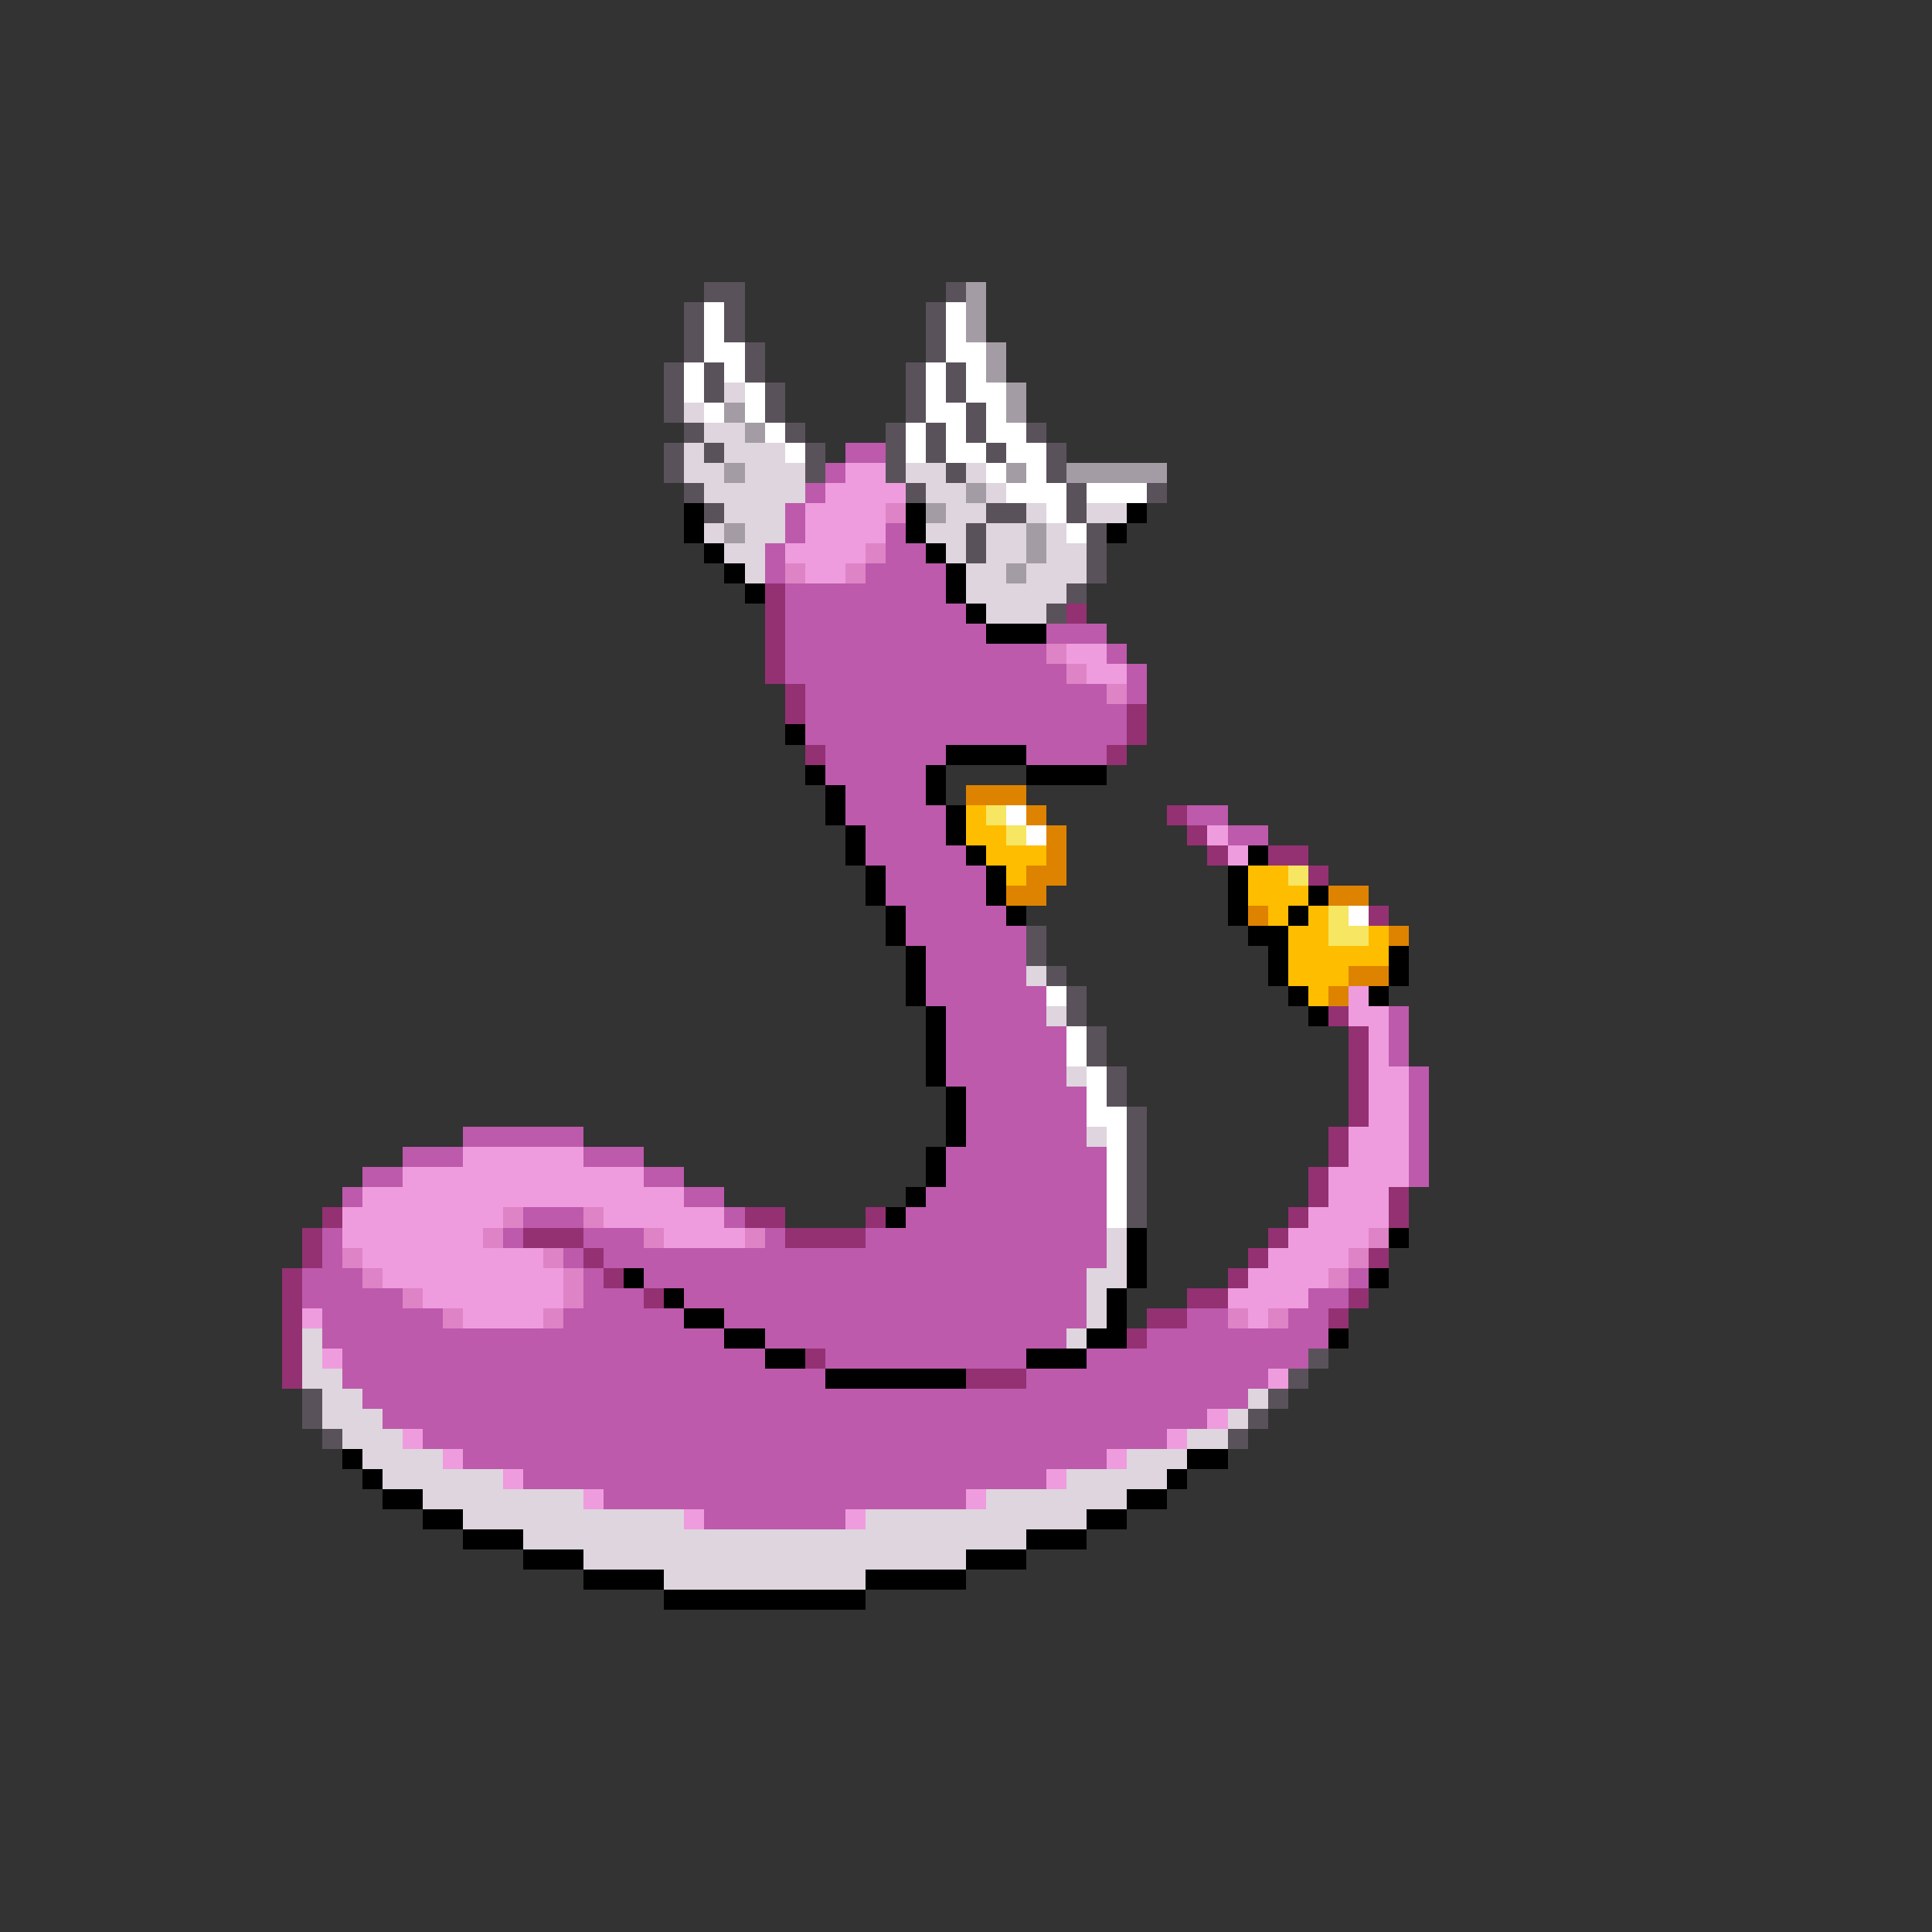 <svg xmlns="http://www.w3.org/2000/svg" viewBox="0 -0.5 96 96" shape-rendering="crispEdges">
<rect x="0" y="-0.5" width="96" height="96" fill="#333333" stroke="none"/>
<path stroke="#5a525a" d="M35 14h2M47 14h1M34 15h1M36 15h1M46 15h1M34 16h1M36 16h1M46 16h1M34 17h1M37 17h1M46 17h1M33 18h1M35 18h1M37 18h1M45 18h1M47 18h1M33 19h1M35 19h1M38 19h1M45 19h1M47 19h1M33 20h1M38 20h1M45 20h1M48 20h1M34 21h1M39 21h1M44 21h1M46 21h1M48 21h1M51 21h1M33 22h1M35 22h1M40 22h1M44 22h1M46 22h1M49 22h1M52 22h1M33 23h1M40 23h1M44 23h1M47 23h1M52 23h1M34 24h1M45 24h1M53 24h1M57 24h1M35 25h1M49 25h2M53 25h1M48 26h1M54 26h1M48 27h1M54 27h1M54 28h1M53 29h1M52 30h1M51 46h1M51 47h1M52 48h1M53 49h1M53 50h1M54 51h1M54 52h1M55 53h1M55 54h1M56 55h1M56 56h1M56 57h1M56 58h1M56 59h1M56 60h1M65 67h1M64 68h1M15 69h1M63 69h1M15 70h1M62 70h1M16 71h1M61 71h1" />
<path stroke="#a49ca4" d="M48 14h1M48 15h1M48 16h1M49 17h1M49 18h1M50 19h1M36 20h1M50 20h1M37 21h1M36 23h1M50 23h1M53 23h5M48 24h1M46 25h1M36 26h1M51 26h1M51 27h1M50 28h1" />
<path stroke="#ffffff" d="M35 15h1M47 15h1M35 16h1M47 16h1M35 17h2M47 17h2M34 18h1M36 18h1M46 18h1M48 18h1M34 19h1M37 19h1M46 19h1M48 19h2M35 20h1M37 20h1M46 20h2M49 20h1M38 21h1M45 21h1M47 21h1M49 21h2M39 22h1M45 22h1M47 22h2M50 22h2M49 23h1M51 23h1M50 24h3M54 24h3M52 25h1M53 26h1M50 40h1M51 41h1M67 45h1M52 49h1M53 51h1M53 52h1M54 53h1M54 54h1M54 55h2M55 56h1M55 57h1M55 58h1M55 59h1M55 60h1" />
<path stroke="#ded5de" d="M36 19h1M34 20h1M35 21h2M34 22h1M36 22h3M34 23h2M37 23h3M45 23h2M48 23h1M35 24h5M46 24h2M49 24h1M36 25h3M47 25h2M51 25h1M54 25h2M35 26h1M37 26h2M46 26h2M49 26h2M52 26h1M36 27h2M47 27h1M49 27h2M52 27h2M37 28h1M48 28h2M51 28h3M48 29h5M49 30h3M51 48h1M52 50h1M53 53h1M54 56h1M55 61h1M55 62h1M54 63h2M54 64h1M54 65h1M15 66h1M53 66h1M15 67h1M15 68h2M16 69h2M62 69h1M16 70h3M61 70h1M17 71h3M59 71h2M18 72h4M56 72h3M19 73h6M53 73h5M21 74h8M49 74h7M23 75h11M43 75h11M26 76h25M29 77h19M33 78h10" />
<path stroke="#bd5aac" d="M42 22h2M41 23h1M40 24h1M39 25h1M39 26h1M44 26h1M38 27h1M44 27h2M38 28h1M43 28h4M39 29h8M39 30h9M39 31h10M52 31h3M39 32h13M55 32h1M39 33h14M56 33h1M40 34h15M56 34h1M40 35h16M40 36h16M41 37h6M51 37h4M41 38h5M42 39h4M42 40h5M59 40h2M43 41h4M61 41h2M43 42h5M44 43h5M44 44h5M45 45h5M45 46h6M46 47h5M46 48h5M46 49h6M47 50h5M69 50h1M47 51h6M69 51h1M47 52h6M69 52h1M47 53h6M70 53h1M48 54h6M70 54h1M48 55h6M70 55h1M23 56h6M48 56h6M70 56h1M20 57h3M29 57h3M47 57h8M70 57h1M18 58h2M32 58h2M47 58h8M70 58h1M17 59h1M34 59h2M46 59h9M26 60h3M36 60h1M45 60h10M16 61h1M25 61h1M29 61h3M38 61h1M43 61h12M16 62h1M28 62h1M30 62h25M15 63h3M29 63h1M32 63h22M67 63h1M15 64h5M29 64h3M34 64h20M65 64h2M16 65h6M28 65h6M36 65h18M59 65h2M64 65h2M16 66h20M38 66h15M57 66h9M17 67h21M41 67h10M54 67h11M17 68h24M51 68h12M18 69h44M19 70h41M21 71h37M23 72h32M26 73h26M30 74h18M35 75h7" />
<path stroke="#ee9cde" d="M42 23h2M41 24h4M40 25h4M40 26h4M39 27h4M40 28h2M53 32h2M54 33h2M60 41h1M61 42h1M67 49h1M67 50h2M68 51h1M68 52h1M68 53h2M68 54h2M68 55h2M67 56h3M23 57h6M67 57h3M20 58h12M66 58h4M18 59h16M66 59h3M17 60h8M30 60h6M65 60h4M17 61h7M33 61h4M64 61h4M18 62h9M63 62h4M19 63h9M62 63h4M21 64h7M61 64h4M15 65h1M23 65h4M62 65h1M16 67h1M63 68h1M60 70h1M20 71h1M58 71h1M22 72h1M55 72h1M25 73h1M52 73h1M29 74h1M48 74h1M34 75h1M42 75h1" />
<path stroke="#000000" d="M34 25h1M45 25h1M56 25h1M34 26h1M45 26h1M55 26h1M35 27h1M46 27h1M36 28h1M47 28h1M37 29h1M47 29h1M48 30h1M49 31h3M39 36h1M47 37h4M40 38h1M46 38h1M51 38h4M41 39h1M46 39h1M41 40h1M47 40h1M42 41h1M47 41h1M42 42h1M48 42h1M62 42h1M43 43h1M49 43h1M61 43h1M43 44h1M49 44h1M61 44h1M65 44h1M44 45h1M50 45h1M61 45h1M64 45h1M44 46h1M62 46h2M45 47h1M63 47h1M69 47h1M45 48h1M63 48h1M69 48h1M45 49h1M64 49h1M68 49h1M46 50h1M65 50h1M46 51h1M46 52h1M46 53h1M47 54h1M47 55h1M47 56h1M46 57h1M46 58h1M45 59h1M44 60h1M56 61h1M69 61h1M56 62h1M31 63h1M56 63h1M68 63h1M33 64h1M55 64h1M34 65h2M55 65h1M36 66h2M54 66h2M66 66h1M38 67h2M51 67h3M41 68h7M17 72h1M59 72h2M18 73h1M58 73h1M19 74h2M56 74h2M21 75h2M54 75h2M23 76h3M51 76h3M26 77h3M48 77h3M29 78h4M43 78h5M33 79h10" />
<path stroke="#de83c5" d="M44 25h1M43 27h1M39 28h1M42 28h1M52 32h1M53 33h1M55 34h1M25 60h1M29 60h1M24 61h1M32 61h1M37 61h1M68 61h1M17 62h1M27 62h1M67 62h1M18 63h1M28 63h1M66 63h1M20 64h1M28 64h1M22 65h1M27 65h1M61 65h1M63 65h1" />
<path stroke="#943173" d="M38 29h1M38 30h1M53 30h1M38 31h1M38 32h1M38 33h1M39 34h1M39 35h1M56 35h1M56 36h1M40 37h1M55 37h1M58 40h1M59 41h1M60 42h1M63 42h2M65 43h1M68 45h1M66 50h1M67 51h1M67 52h1M67 53h1M67 54h1M67 55h1M66 56h1M66 57h1M65 58h1M65 59h1M69 59h1M16 60h1M37 60h2M43 60h1M64 60h1M69 60h1M15 61h1M26 61h3M39 61h4M63 61h1M15 62h1M29 62h1M62 62h1M68 62h1M14 63h1M30 63h1M61 63h1M14 64h1M32 64h1M59 64h2M67 64h1M14 65h1M57 65h2M66 65h1M14 66h1M56 66h1M14 67h1M40 67h1M14 68h1M48 68h3" />
<path stroke="#de8300" d="M48 39h3M51 40h1M52 41h1M52 42h1M51 43h2M50 44h2M66 44h2M62 45h1M69 46h1M67 48h2M66 49h1" />
<path stroke="#ffbd00" d="M48 40h1M48 41h2M49 42h3M50 43h1M62 43h2M62 44h3M63 45h1M65 45h1M64 46h2M68 46h1M64 47h5M64 48h3M65 49h1" />
<path stroke="#f6e662" d="M49 40h1M50 41h1M64 43h1M66 45h1M66 46h2" />
</svg>